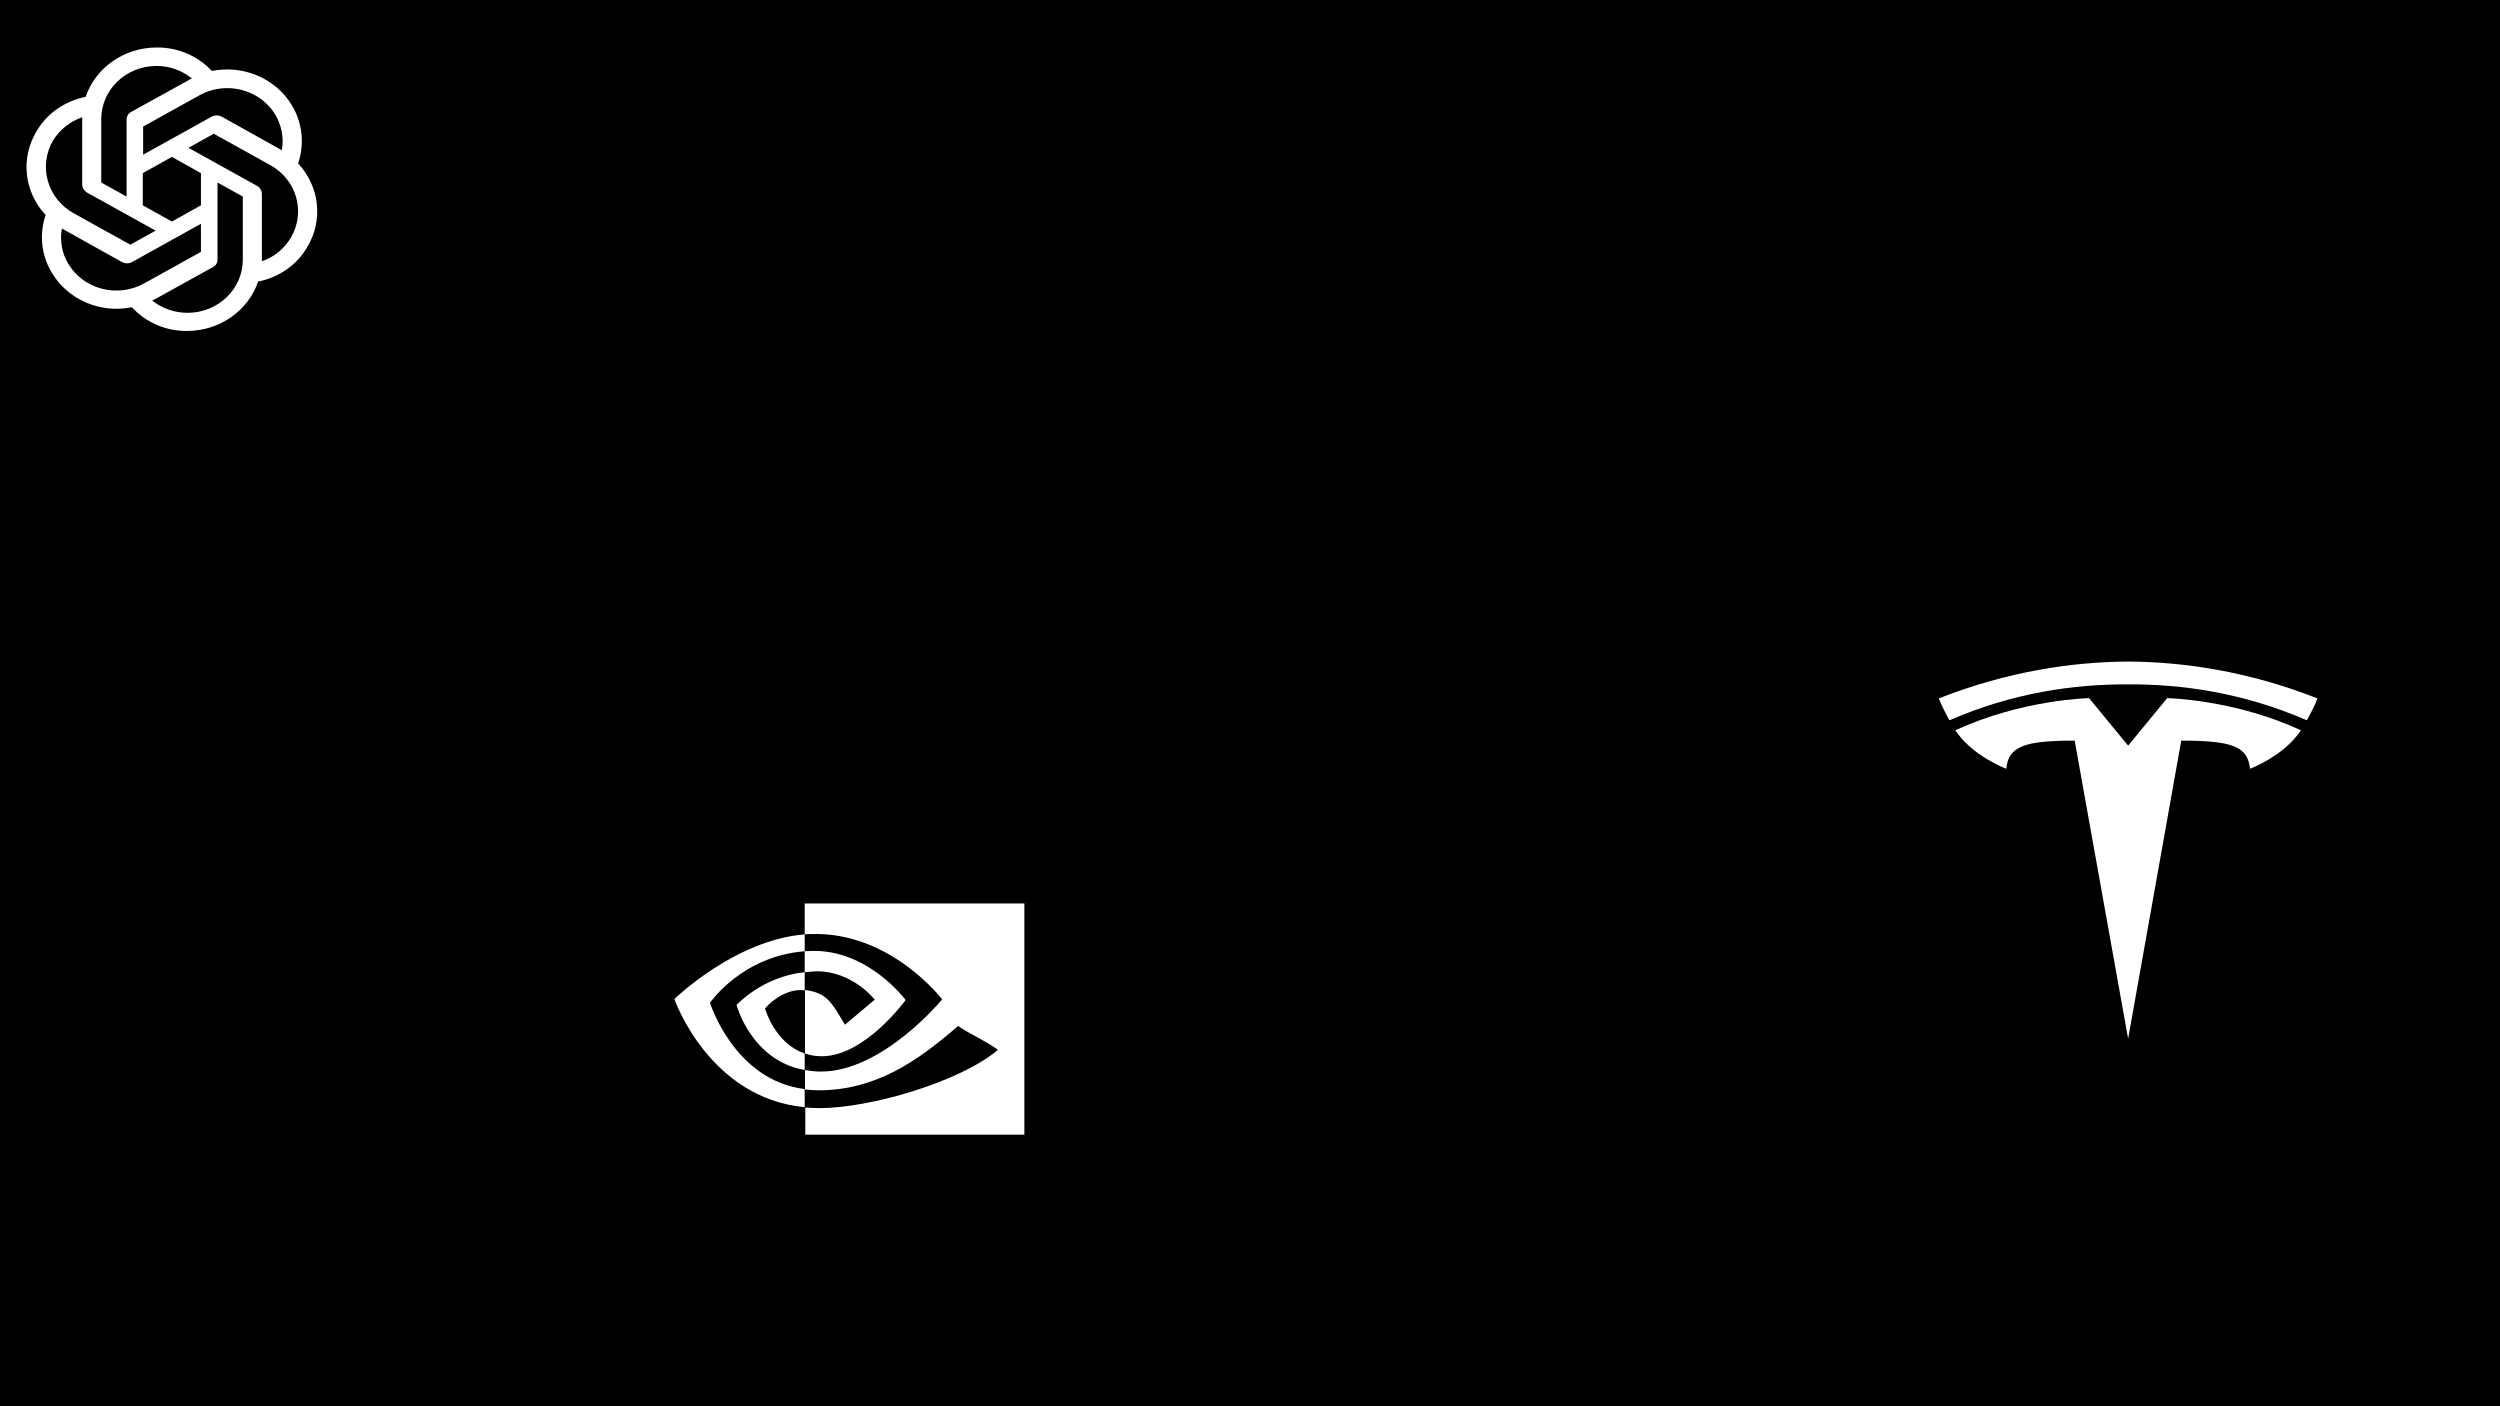 <?xml version="1.0" encoding="utf-8"?>
<!-- Generator: Adobe Illustrator 26.0.1, SVG Export Plug-In . SVG Version: 6.00 Build 0)  -->
<svg version="1.1" id="Слой_1" xmlns="http://www.w3.org/2000/svg" xmlns:xlink="http://www.w3.org/1999/xlink" x="0px" y="0px"
	 viewBox="0 0 800 450" style="enable-background:new 0 0 800 450;" xml:space="preserve">
<style type="text/css">
	.st0{fill:#FFFFFF;}
</style>
<rect width="800" height="450"/>
<path class="st0" d="M50.1,15.2c-10.3,0-19.5,6.4-22.7,15.8c-6.6,1.3-12.4,5.3-15.7,11c-5.2,8.6-4,19.4,2.9,26.8
	c-2.1,6.2-1.4,12.9,2,18.5c5.1,8.6,15.5,13.1,25.6,11c4.5,4.9,10.9,7.7,17.7,7.6c10.3,0,19.5-6.4,22.7-15.8
	c6.6-1.3,12.4-5.3,15.7-11c5.2-8.6,4-19.4-2.9-26.8v0c2.1-6.2,1.4-13-2-18.6c-5.1-8.6-15.5-13-25.6-11
	C63.3,17.9,56.9,15.1,50.1,15.2z M50.1,21.1L50.1,21.1c4.1,0,8.1,1.4,11.3,4c-0.1,0.1-0.4,0.2-0.6,0.3L42,35.8
	c-1,0.5-1.5,1.5-1.5,2.6v24.5l-8.1-4.5V38.1C32.4,28.7,40.3,21.1,50.1,21.1L50.1,21.1z M72.7,28.2c6.3,0,12.2,3.2,15.4,8.5
	c2,3.4,2.8,7.5,2.1,11.4c-0.1-0.1-0.4-0.2-0.5-0.3L70.9,37.3c-1-0.5-2.1-0.5-3.1,0l-22,12.2v-9l18.2-10.1
	C66.6,29,69.6,28.2,72.7,28.2L72.7,28.2z M26.3,37.5V59c0,1.1,0.6,2,1.5,2.6l22,12.2l-8.1,4.5L23.5,68.2
	c-8.4-4.7-11.3-15.1-6.5-23.3C19.1,41.5,22.4,38.9,26.3,37.5L26.3,37.5z M68.4,42.8l18.2,10.1C95,57.6,97.9,68,93,76.2l0,0
	c-2.1,3.4-5.3,6.1-9.2,7.4V62.1c0-1.1-0.6-2.1-1.5-2.6l-22-12.2L68.4,42.8z M55,50.2l9.3,5.2v10.3L55,70.9l-9.3-5.2V55.4L55,50.2z
	 M69.6,58.4l8.1,4.5v20.2c0,9.4-7.9,17-17.7,17v0c-4.1,0-8.1-1.4-11.3-3.9c0.1-0.1,0.4-0.2,0.6-0.3l18.8-10.4c1-0.5,1.6-1.5,1.5-2.6
	L69.6,58.4z M64.3,71.6v9L46.1,90.7c-8.5,4.7-19.3,1.9-24.2-6.2h0c-2.1-3.4-2.8-7.5-2.1-11.4c0.1,0.1,0.4,0.2,0.5,0.3l18.8,10.5
	c1,0.5,2.1,0.5,3.1,0L64.3,71.6z"/>
<g>
	<path class="st0" d="M681,332.4l17-95.4c16.2,0,21.3,1.8,22,9c0,0,10.8-4,16.3-12.3c-21.3-9.9-42.8-10.3-42.8-10.3L681,238.6l0,0
		l-12.5-15.2c0,0-21.4,0.4-42.8,10.3C631.2,242,642,246,642,246c0.7-7.2,5.8-9,21.9-9L681,332.4"/>
	<path class="st0" d="M681,219c17.3-0.1,37,2.7,57.2,11.5c2.7-4.9,3.4-7,3.4-7c-22.1-8.7-42.8-11.7-60.6-11.8
		c-17.8,0.1-38.5,3.1-60.6,11.8c0,0,1,2.6,3.4,7C644,221.7,663.7,218.9,681,219L681,219"/>
</g>
<path id="path21" class="st0" d="M227.2,320.9c0,0,10.1-14.9,30.3-16.5V299c-22.4,1.8-41.7,20.7-41.7,20.7s11,31.7,41.7,34.6v-5.8
	C234.9,345.7,227.2,320.9,227.2,320.9z M257.5,337.1v5.3c-17.1-3-21.8-20.8-21.8-20.8s8.2-9.1,21.8-10.5v5.8c0,0,0,0,0,0
	c-7.1-0.9-12.7,5.8-12.7,5.8S247.9,333.9,257.5,337.1 M257.5,289v10c0.7-0.1,1.3-0.1,2-0.1c25.4-0.9,42,20.9,42,20.9
	s-19,23.1-38.8,23.1c-1.8,0-3.5-0.2-5.1-0.5v6.2c1.4,0.2,2.8,0.3,4.3,0.3c18.4,0,31.8-9.4,44.7-20.6c2.1,1.7,10.9,5.9,12.7,7.7
	c-12.3,10.3-40.9,18.6-57.1,18.6c-1.6,0-3.1-0.1-4.5-0.2v8.7h70.1v-74H257.5z M257.5,311.1v-6.7c0.6,0,1.3-0.1,2-0.1
	c18.3-0.6,30.3,15.7,30.3,15.7s-13,18-26.8,18c-2,0-3.8-0.3-5.4-0.9v-20.3c7.1,0.9,8.5,4,12.8,11.1l9.5-8c0,0-6.9-9.1-18.7-9.1
	C259.9,310.9,258.7,311,257.5,311.1"/>
</svg>
